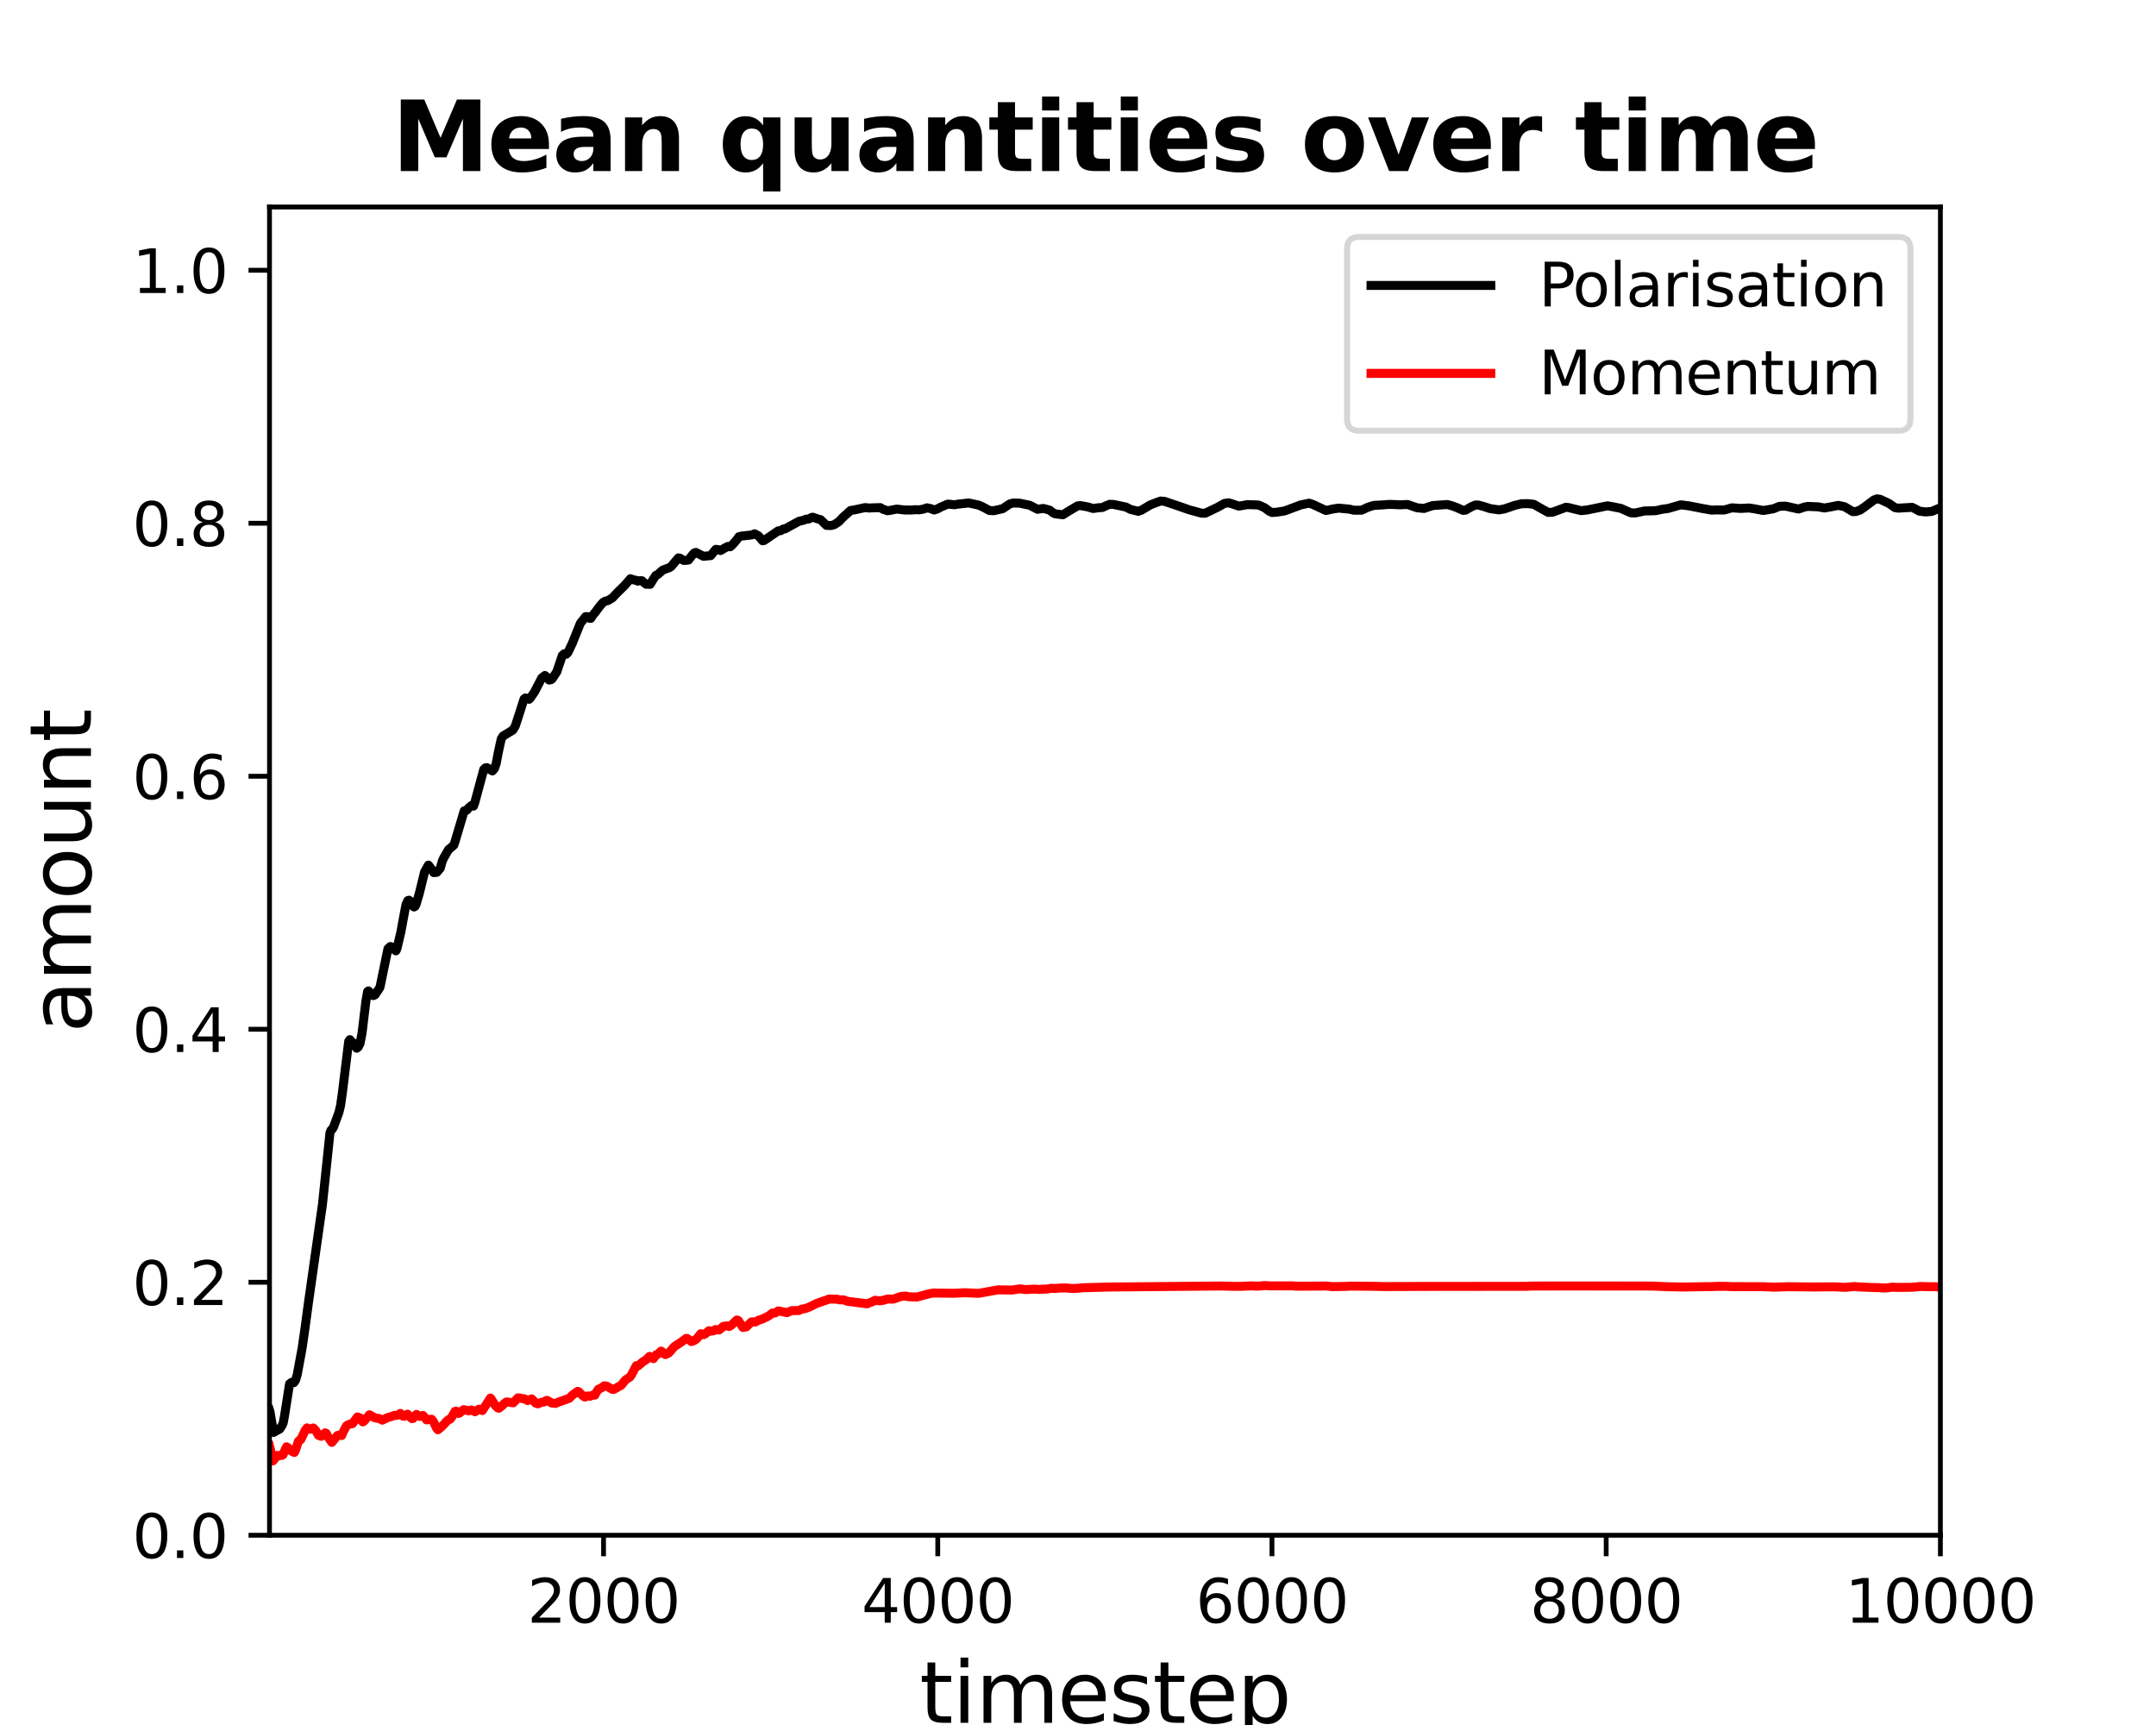 <?xml version="1.0" encoding="utf-8" standalone="no"?>
<!DOCTYPE svg PUBLIC "-//W3C//DTD SVG 1.1//EN"
  "http://www.w3.org/Graphics/SVG/1.1/DTD/svg11.dtd">
<svg xmlns:xlink="http://www.w3.org/1999/xlink" width="360pt" height="288pt" viewBox="0 0 360 288" xmlns="http://www.w3.org/2000/svg" version="1.1">
 <defs>
  <style type="text/css">*{stroke-linejoin: round; stroke-linecap: butt}</style>
 </defs>
 <g id="figure_1">
  <g id="patch_1">
   <path d="M 0 288 
L 360 288 
L 360 0 
L 0 0 
z
" style="fill: #ffffff"/>
  </g>
  <g id="axes_1">
   <g id="patch_2">
    <path d="M 45 256.32 
L 324 256.32 
L 324 34.56 
L 45 34.56 
z
" style="fill: #ffffff"/>
   </g>
   <g id="matplotlib.axis_1">
    <g id="xtick_1">
     <g id="line2d_1">
      <defs>
       <path id="mdc1a273201" d="M 0 0 
L 0 3.5 
" style="stroke: #000000; stroke-width: 0.8"/>
      </defs>
      <g>
       <use xlink:href="#mdc1a273201" x="100.778" y="256.32" style="stroke: #000000; stroke-width: 0.8"/>
      </g>
     </g>
     <g id="text_1">
      <!-- 2000 -->
      <g transform="translate(88.053 270.918) scale(0.1 -0.1)">
       <defs>
        <path id="DejaVuSans-32" d="M 1228 531 
L 3431 531 
L 3431 0 
L 469 0 
L 469 531 
Q 828 903 1448 1529 
Q 2069 2156 2228 2338 
Q 2531 2678 2651 2914 
Q 2772 3150 2772 3378 
Q 2772 3750 2511 3984 
Q 2250 4219 1831 4219 
Q 1534 4219 1204 4116 
Q 875 4013 500 3803 
L 500 4441 
Q 881 4594 1212 4672 
Q 1544 4750 1819 4750 
Q 2544 4750 2975 4387 
Q 3406 4025 3406 3419 
Q 3406 3131 3298 2873 
Q 3191 2616 2906 2266 
Q 2828 2175 2409 1742 
Q 1991 1309 1228 531 
z
" transform="scale(0.016)"/>
        <path id="DejaVuSans-30" d="M 2034 4250 
Q 1547 4250 1301 3770 
Q 1056 3291 1056 2328 
Q 1056 1369 1301 889 
Q 1547 409 2034 409 
Q 2525 409 2770 889 
Q 3016 1369 3016 2328 
Q 3016 3291 2770 3770 
Q 2525 4250 2034 4250 
z
M 2034 4750 
Q 2819 4750 3233 4129 
Q 3647 3509 3647 2328 
Q 3647 1150 3233 529 
Q 2819 -91 2034 -91 
Q 1250 -91 836 529 
Q 422 1150 422 2328 
Q 422 3509 836 4129 
Q 1250 4750 2034 4750 
z
" transform="scale(0.016)"/>
       </defs>
       <use xlink:href="#DejaVuSans-32"/>
       <use xlink:href="#DejaVuSans-30" transform="translate(63.623 0)"/>
       <use xlink:href="#DejaVuSans-30" transform="translate(127.246 0)"/>
       <use xlink:href="#DejaVuSans-30" transform="translate(190.869 0)"/>
      </g>
     </g>
    </g>
    <g id="xtick_2">
     <g id="line2d_2">
      <g>
       <use xlink:href="#mdc1a273201" x="156.583" y="256.32" style="stroke: #000000; stroke-width: 0.8"/>
      </g>
     </g>
     <g id="text_2">
      <!-- 4000 -->
      <g transform="translate(143.858 270.918) scale(0.1 -0.1)">
       <defs>
        <path id="DejaVuSans-34" d="M 2419 4116 
L 825 1625 
L 2419 1625 
L 2419 4116 
z
M 2253 4666 
L 3047 4666 
L 3047 1625 
L 3713 1625 
L 3713 1100 
L 3047 1100 
L 3047 0 
L 2419 0 
L 2419 1100 
L 313 1100 
L 313 1709 
L 2253 4666 
z
" transform="scale(0.016)"/>
       </defs>
       <use xlink:href="#DejaVuSans-34"/>
       <use xlink:href="#DejaVuSans-30" transform="translate(63.623 0)"/>
       <use xlink:href="#DejaVuSans-30" transform="translate(127.246 0)"/>
       <use xlink:href="#DejaVuSans-30" transform="translate(190.869 0)"/>
      </g>
     </g>
    </g>
    <g id="xtick_3">
     <g id="line2d_3">
      <g>
       <use xlink:href="#mdc1a273201" x="212.389" y="256.32" style="stroke: #000000; stroke-width: 0.8"/>
      </g>
     </g>
     <g id="text_3">
      <!-- 6000 -->
      <g transform="translate(199.664 270.918) scale(0.1 -0.1)">
       <defs>
        <path id="DejaVuSans-36" d="M 2113 2584 
Q 1688 2584 1439 2293 
Q 1191 2003 1191 1497 
Q 1191 994 1439 701 
Q 1688 409 2113 409 
Q 2538 409 2786 701 
Q 3034 994 3034 1497 
Q 3034 2003 2786 2293 
Q 2538 2584 2113 2584 
z
M 3366 4563 
L 3366 3988 
Q 3128 4100 2886 4159 
Q 2644 4219 2406 4219 
Q 1781 4219 1451 3797 
Q 1122 3375 1075 2522 
Q 1259 2794 1537 2939 
Q 1816 3084 2150 3084 
Q 2853 3084 3261 2657 
Q 3669 2231 3669 1497 
Q 3669 778 3244 343 
Q 2819 -91 2113 -91 
Q 1303 -91 875 529 
Q 447 1150 447 2328 
Q 447 3434 972 4092 
Q 1497 4750 2381 4750 
Q 2619 4750 2861 4703 
Q 3103 4656 3366 4563 
z
" transform="scale(0.016)"/>
       </defs>
       <use xlink:href="#DejaVuSans-36"/>
       <use xlink:href="#DejaVuSans-30" transform="translate(63.623 0)"/>
       <use xlink:href="#DejaVuSans-30" transform="translate(127.246 0)"/>
       <use xlink:href="#DejaVuSans-30" transform="translate(190.869 0)"/>
      </g>
     </g>
    </g>
    <g id="xtick_4">
     <g id="line2d_4">
      <g>
       <use xlink:href="#mdc1a273201" x="268.194" y="256.32" style="stroke: #000000; stroke-width: 0.8"/>
      </g>
     </g>
     <g id="text_4">
      <!-- 8000 -->
      <g transform="translate(255.469 270.918) scale(0.1 -0.1)">
       <defs>
        <path id="DejaVuSans-38" d="M 2034 2216 
Q 1584 2216 1326 1975 
Q 1069 1734 1069 1313 
Q 1069 891 1326 650 
Q 1584 409 2034 409 
Q 2484 409 2743 651 
Q 3003 894 3003 1313 
Q 3003 1734 2745 1975 
Q 2488 2216 2034 2216 
z
M 1403 2484 
Q 997 2584 770 2862 
Q 544 3141 544 3541 
Q 544 4100 942 4425 
Q 1341 4750 2034 4750 
Q 2731 4750 3128 4425 
Q 3525 4100 3525 3541 
Q 3525 3141 3298 2862 
Q 3072 2584 2669 2484 
Q 3125 2378 3379 2068 
Q 3634 1759 3634 1313 
Q 3634 634 3220 271 
Q 2806 -91 2034 -91 
Q 1263 -91 848 271 
Q 434 634 434 1313 
Q 434 1759 690 2068 
Q 947 2378 1403 2484 
z
M 1172 3481 
Q 1172 3119 1398 2916 
Q 1625 2713 2034 2713 
Q 2441 2713 2670 2916 
Q 2900 3119 2900 3481 
Q 2900 3844 2670 4047 
Q 2441 4250 2034 4250 
Q 1625 4250 1398 4047 
Q 1172 3844 1172 3481 
z
" transform="scale(0.016)"/>
       </defs>
       <use xlink:href="#DejaVuSans-38"/>
       <use xlink:href="#DejaVuSans-30" transform="translate(63.623 0)"/>
       <use xlink:href="#DejaVuSans-30" transform="translate(127.246 0)"/>
       <use xlink:href="#DejaVuSans-30" transform="translate(190.869 0)"/>
      </g>
     </g>
    </g>
    <g id="xtick_5">
     <g id="line2d_5">
      <g>
       <use xlink:href="#mdc1a273201" x="324" y="256.32" style="stroke: #000000; stroke-width: 0.8"/>
      </g>
     </g>
     <g id="text_5">
      <!-- 10000 -->
      <g transform="translate(308.094 270.918) scale(0.1 -0.1)">
       <defs>
        <path id="DejaVuSans-31" d="M 794 531 
L 1825 531 
L 1825 4091 
L 703 3866 
L 703 4441 
L 1819 4666 
L 2450 4666 
L 2450 531 
L 3481 531 
L 3481 0 
L 794 0 
L 794 531 
z
" transform="scale(0.016)"/>
       </defs>
       <use xlink:href="#DejaVuSans-31"/>
       <use xlink:href="#DejaVuSans-30" transform="translate(63.623 0)"/>
       <use xlink:href="#DejaVuSans-30" transform="translate(127.246 0)"/>
       <use xlink:href="#DejaVuSans-30" transform="translate(190.869 0)"/>
       <use xlink:href="#DejaVuSans-30" transform="translate(254.492 0)"/>
      </g>
     </g>
    </g>
    <g id="text_6">
     <!-- timestep -->
     <g transform="translate(153.544 287.636) scale(0.14 -0.14)">
      <defs>
       <path id="DejaVuSans-74" d="M 1172 4494 
L 1172 3500 
L 2356 3500 
L 2356 3053 
L 1172 3053 
L 1172 1153 
Q 1172 725 1289 603 
Q 1406 481 1766 481 
L 2356 481 
L 2356 0 
L 1766 0 
Q 1100 0 847 248 
Q 594 497 594 1153 
L 594 3053 
L 172 3053 
L 172 3500 
L 594 3500 
L 594 4494 
L 1172 4494 
z
" transform="scale(0.016)"/>
       <path id="DejaVuSans-69" d="M 603 3500 
L 1178 3500 
L 1178 0 
L 603 0 
L 603 3500 
z
M 603 4863 
L 1178 4863 
L 1178 4134 
L 603 4134 
L 603 4863 
z
" transform="scale(0.016)"/>
       <path id="DejaVuSans-6d" d="M 3328 2828 
Q 3544 3216 3844 3400 
Q 4144 3584 4550 3584 
Q 5097 3584 5394 3201 
Q 5691 2819 5691 2113 
L 5691 0 
L 5113 0 
L 5113 2094 
Q 5113 2597 4934 2840 
Q 4756 3084 4391 3084 
Q 3944 3084 3684 2787 
Q 3425 2491 3425 1978 
L 3425 0 
L 2847 0 
L 2847 2094 
Q 2847 2600 2669 2842 
Q 2491 3084 2119 3084 
Q 1678 3084 1418 2786 
Q 1159 2488 1159 1978 
L 1159 0 
L 581 0 
L 581 3500 
L 1159 3500 
L 1159 2956 
Q 1356 3278 1631 3431 
Q 1906 3584 2284 3584 
Q 2666 3584 2933 3390 
Q 3200 3197 3328 2828 
z
" transform="scale(0.016)"/>
       <path id="DejaVuSans-65" d="M 3597 1894 
L 3597 1613 
L 953 1613 
Q 991 1019 1311 708 
Q 1631 397 2203 397 
Q 2534 397 2845 478 
Q 3156 559 3463 722 
L 3463 178 
Q 3153 47 2828 -22 
Q 2503 -91 2169 -91 
Q 1331 -91 842 396 
Q 353 884 353 1716 
Q 353 2575 817 3079 
Q 1281 3584 2069 3584 
Q 2775 3584 3186 3129 
Q 3597 2675 3597 1894 
z
M 3022 2063 
Q 3016 2534 2758 2815 
Q 2500 3097 2075 3097 
Q 1594 3097 1305 2825 
Q 1016 2553 972 2059 
L 3022 2063 
z
" transform="scale(0.016)"/>
       <path id="DejaVuSans-73" d="M 2834 3397 
L 2834 2853 
Q 2591 2978 2328 3040 
Q 2066 3103 1784 3103 
Q 1356 3103 1142 2972 
Q 928 2841 928 2578 
Q 928 2378 1081 2264 
Q 1234 2150 1697 2047 
L 1894 2003 
Q 2506 1872 2764 1633 
Q 3022 1394 3022 966 
Q 3022 478 2636 193 
Q 2250 -91 1575 -91 
Q 1294 -91 989 -36 
Q 684 19 347 128 
L 347 722 
Q 666 556 975 473 
Q 1284 391 1588 391 
Q 1994 391 2212 530 
Q 2431 669 2431 922 
Q 2431 1156 2273 1281 
Q 2116 1406 1581 1522 
L 1381 1569 
Q 847 1681 609 1914 
Q 372 2147 372 2553 
Q 372 3047 722 3315 
Q 1072 3584 1716 3584 
Q 2034 3584 2315 3537 
Q 2597 3491 2834 3397 
z
" transform="scale(0.016)"/>
       <path id="DejaVuSans-70" d="M 1159 525 
L 1159 -1331 
L 581 -1331 
L 581 3500 
L 1159 3500 
L 1159 2969 
Q 1341 3281 1617 3432 
Q 1894 3584 2278 3584 
Q 2916 3584 3314 3078 
Q 3713 2572 3713 1747 
Q 3713 922 3314 415 
Q 2916 -91 2278 -91 
Q 1894 -91 1617 61 
Q 1341 213 1159 525 
z
M 3116 1747 
Q 3116 2381 2855 2742 
Q 2594 3103 2138 3103 
Q 1681 3103 1420 2742 
Q 1159 2381 1159 1747 
Q 1159 1113 1420 752 
Q 1681 391 2138 391 
Q 2594 391 2855 752 
Q 3116 1113 3116 1747 
z
" transform="scale(0.016)"/>
      </defs>
      <use xlink:href="#DejaVuSans-74"/>
      <use xlink:href="#DejaVuSans-69" transform="translate(39.209 0)"/>
      <use xlink:href="#DejaVuSans-6d" transform="translate(66.992 0)"/>
      <use xlink:href="#DejaVuSans-65" transform="translate(164.404 0)"/>
      <use xlink:href="#DejaVuSans-73" transform="translate(225.928 0)"/>
      <use xlink:href="#DejaVuSans-74" transform="translate(278.027 0)"/>
      <use xlink:href="#DejaVuSans-65" transform="translate(317.236 0)"/>
      <use xlink:href="#DejaVuSans-70" transform="translate(378.76 0)"/>
     </g>
    </g>
   </g>
   <g id="matplotlib.axis_2">
    <g id="ytick_1">
     <g id="line2d_6">
      <defs>
       <path id="m898e16c65d" d="M 0 0 
L -3.5 0 
" style="stroke: #000000; stroke-width: 0.8"/>
      </defs>
      <g>
       <use xlink:href="#m898e16c65d" x="45" y="256.32" style="stroke: #000000; stroke-width: 0.8"/>
      </g>
     </g>
     <g id="text_7">
      <!-- 0.0 -->
      <g transform="translate(22.097 260.119) scale(0.1 -0.1)">
       <defs>
        <path id="DejaVuSans-2e" d="M 684 794 
L 1344 794 
L 1344 0 
L 684 0 
L 684 794 
z
" transform="scale(0.016)"/>
       </defs>
       <use xlink:href="#DejaVuSans-30"/>
       <use xlink:href="#DejaVuSans-2e" transform="translate(63.623 0)"/>
       <use xlink:href="#DejaVuSans-30" transform="translate(95.41 0)"/>
      </g>
     </g>
    </g>
    <g id="ytick_2">
     <g id="line2d_7">
      <g>
       <use xlink:href="#m898e16c65d" x="45" y="214.08" style="stroke: #000000; stroke-width: 0.8"/>
      </g>
     </g>
     <g id="text_8">
      <!-- 0.2 -->
      <g transform="translate(22.097 217.879) scale(0.1 -0.1)">
       <use xlink:href="#DejaVuSans-30"/>
       <use xlink:href="#DejaVuSans-2e" transform="translate(63.623 0)"/>
       <use xlink:href="#DejaVuSans-32" transform="translate(95.41 0)"/>
      </g>
     </g>
    </g>
    <g id="ytick_3">
     <g id="line2d_8">
      <g>
       <use xlink:href="#m898e16c65d" x="45" y="171.84" style="stroke: #000000; stroke-width: 0.8"/>
      </g>
     </g>
     <g id="text_9">
      <!-- 0.4 -->
      <g transform="translate(22.097 175.639) scale(0.1 -0.1)">
       <use xlink:href="#DejaVuSans-30"/>
       <use xlink:href="#DejaVuSans-2e" transform="translate(63.623 0)"/>
       <use xlink:href="#DejaVuSans-34" transform="translate(95.41 0)"/>
      </g>
     </g>
    </g>
    <g id="ytick_4">
     <g id="line2d_9">
      <g>
       <use xlink:href="#m898e16c65d" x="45" y="129.6" style="stroke: #000000; stroke-width: 0.8"/>
      </g>
     </g>
     <g id="text_10">
      <!-- 0.6 -->
      <g transform="translate(22.097 133.399) scale(0.1 -0.1)">
       <use xlink:href="#DejaVuSans-30"/>
       <use xlink:href="#DejaVuSans-2e" transform="translate(63.623 0)"/>
       <use xlink:href="#DejaVuSans-36" transform="translate(95.41 0)"/>
      </g>
     </g>
    </g>
    <g id="ytick_5">
     <g id="line2d_10">
      <g>
       <use xlink:href="#m898e16c65d" x="45" y="87.36" style="stroke: #000000; stroke-width: 0.8"/>
      </g>
     </g>
     <g id="text_11">
      <!-- 0.8 -->
      <g transform="translate(22.097 91.159) scale(0.1 -0.1)">
       <use xlink:href="#DejaVuSans-30"/>
       <use xlink:href="#DejaVuSans-2e" transform="translate(63.623 0)"/>
       <use xlink:href="#DejaVuSans-38" transform="translate(95.41 0)"/>
      </g>
     </g>
    </g>
    <g id="ytick_6">
     <g id="line2d_11">
      <g>
       <use xlink:href="#m898e16c65d" x="45" y="45.12" style="stroke: #000000; stroke-width: 0.8"/>
      </g>
     </g>
     <g id="text_12">
      <!-- 1.0 -->
      <g transform="translate(22.097 48.919) scale(0.1 -0.1)">
       <use xlink:href="#DejaVuSans-31"/>
       <use xlink:href="#DejaVuSans-2e" transform="translate(63.623 0)"/>
       <use xlink:href="#DejaVuSans-30" transform="translate(95.41 0)"/>
      </g>
     </g>
    </g>
    <g id="text_13">
     <!-- amount -->
     <g transform="translate(15.185 172.448) rotate(-90) scale(0.14 -0.14)">
      <defs>
       <path id="DejaVuSans-61" d="M 2194 1759 
Q 1497 1759 1228 1600 
Q 959 1441 959 1056 
Q 959 750 1161 570 
Q 1363 391 1709 391 
Q 2188 391 2477 730 
Q 2766 1069 2766 1631 
L 2766 1759 
L 2194 1759 
z
M 3341 1997 
L 3341 0 
L 2766 0 
L 2766 531 
Q 2569 213 2275 61 
Q 1981 -91 1556 -91 
Q 1019 -91 701 211 
Q 384 513 384 1019 
Q 384 1609 779 1909 
Q 1175 2209 1959 2209 
L 2766 2209 
L 2766 2266 
Q 2766 2663 2505 2880 
Q 2244 3097 1772 3097 
Q 1472 3097 1187 3025 
Q 903 2953 641 2809 
L 641 3341 
Q 956 3463 1253 3523 
Q 1550 3584 1831 3584 
Q 2591 3584 2966 3190 
Q 3341 2797 3341 1997 
z
" transform="scale(0.016)"/>
       <path id="DejaVuSans-6f" d="M 1959 3097 
Q 1497 3097 1228 2736 
Q 959 2375 959 1747 
Q 959 1119 1226 758 
Q 1494 397 1959 397 
Q 2419 397 2687 759 
Q 2956 1122 2956 1747 
Q 2956 2369 2687 2733 
Q 2419 3097 1959 3097 
z
M 1959 3584 
Q 2709 3584 3137 3096 
Q 3566 2609 3566 1747 
Q 3566 888 3137 398 
Q 2709 -91 1959 -91 
Q 1206 -91 779 398 
Q 353 888 353 1747 
Q 353 2609 779 3096 
Q 1206 3584 1959 3584 
z
" transform="scale(0.016)"/>
       <path id="DejaVuSans-75" d="M 544 1381 
L 544 3500 
L 1119 3500 
L 1119 1403 
Q 1119 906 1312 657 
Q 1506 409 1894 409 
Q 2359 409 2629 706 
Q 2900 1003 2900 1516 
L 2900 3500 
L 3475 3500 
L 3475 0 
L 2900 0 
L 2900 538 
Q 2691 219 2414 64 
Q 2138 -91 1772 -91 
Q 1169 -91 856 284 
Q 544 659 544 1381 
z
M 1991 3584 
L 1991 3584 
z
" transform="scale(0.016)"/>
       <path id="DejaVuSans-6e" d="M 3513 2113 
L 3513 0 
L 2938 0 
L 2938 2094 
Q 2938 2591 2744 2837 
Q 2550 3084 2163 3084 
Q 1697 3084 1428 2787 
Q 1159 2491 1159 1978 
L 1159 0 
L 581 0 
L 581 3500 
L 1159 3500 
L 1159 2956 
Q 1366 3272 1645 3428 
Q 1925 3584 2291 3584 
Q 2894 3584 3203 3211 
Q 3513 2838 3513 2113 
z
" transform="scale(0.016)"/>
      </defs>
      <use xlink:href="#DejaVuSans-61"/>
      <use xlink:href="#DejaVuSans-6d" transform="translate(61.279 0)"/>
      <use xlink:href="#DejaVuSans-6f" transform="translate(158.691 0)"/>
      <use xlink:href="#DejaVuSans-75" transform="translate(219.873 0)"/>
      <use xlink:href="#DejaVuSans-6e" transform="translate(283.252 0)"/>
      <use xlink:href="#DejaVuSans-74" transform="translate(346.631 0)"/>
     </g>
    </g>
   </g>
   <g id="line2d_12">
    <path d="M 45 235.435 
L 45.084 235.704 
L 45.67 239.151 
L 45.698 239.139 
L 46.367 238.761 
L 46.674 238.617 
L 47.121 237.964 
L 47.288 237.561 
L 47.511 236.366 
L 48.348 231.043 
L 48.683 230.792 
L 48.906 230.862 
L 49.074 230.848 
L 49.353 230.42 
L 49.632 229.501 
L 50.441 225.11 
L 50.915 221.847 
L 51.529 217.294 
L 53.845 201.06 
L 55.101 189.088 
L 55.296 188.663 
L 55.491 188.518 
L 55.715 188.101 
L 56.58 185.76 
L 56.859 184.615 
L 57.166 182.468 
L 58.226 173.845 
L 58.421 173.573 
L 58.561 173.751 
L 58.812 174.035 
L 59.035 174.146 
L 59.565 175.008 
L 59.816 174.814 
L 60.123 174.209 
L 60.458 172.44 
L 61.1 167.113 
L 61.379 165.548 
L 61.518 165.44 
L 61.546 165.455 
L 62.077 165.964 
L 62.328 166.223 
L 62.635 166.084 
L 63.444 164.853 
L 63.834 162.957 
L 64.783 158.391 
L 65.174 158.03 
L 65.536 158.144 
L 66.095 158.751 
L 66.15 158.689 
L 66.29 158.333 
L 66.932 155.628 
L 67.406 153.041 
L 67.797 150.994 
L 68.104 150.353 
L 68.299 150.295 
L 68.466 150.428 
L 68.913 151.231 
L 69.136 151.426 
L 69.303 151.32 
L 69.471 150.993 
L 70.029 149.099 
L 70.894 145.568 
L 71.536 144.437 
L 71.563 144.456 
L 71.87 144.862 
L 72.428 145.691 
L 72.931 145.644 
L 73.517 144.956 
L 73.851 143.764 
L 74.103 143.213 
L 74.884 141.861 
L 75.609 141.246 
L 75.777 141.088 
L 75.972 140.533 
L 77.507 135.379 
L 77.73 135.339 
L 77.953 135.259 
L 78.204 134.932 
L 78.679 134.509 
L 79.069 134.581 
L 79.293 133.938 
L 80.771 128.466 
L 81.05 128.201 
L 81.302 128.166 
L 81.72 128.432 
L 82.222 128.712 
L 82.557 128.328 
L 82.836 127.533 
L 83.255 125.373 
L 83.701 123.34 
L 84.008 122.879 
L 85.626 121.891 
L 86.045 121.207 
L 86.324 120.36 
L 87.496 116.714 
L 87.747 116.528 
L 87.914 116.609 
L 88.333 116.751 
L 88.5 116.614 
L 89.254 115.518 
L 90.454 113.198 
L 90.984 112.778 
L 91.374 113.094 
L 91.681 113.538 
L 91.988 113.486 
L 92.184 113.352 
L 92.965 112.176 
L 93.886 109.442 
L 94.221 109.147 
L 94.555 109.233 
L 94.834 108.936 
L 95.56 107.406 
L 96.899 104.075 
L 97.792 102.946 
L 98.099 102.951 
L 98.49 103.236 
L 98.657 103.233 
L 98.908 102.826 
L 99.243 102.396 
L 99.522 102.063 
L 99.913 101.518 
L 100.248 101.088 
L 100.666 100.61 
L 101.085 100.356 
L 101.475 100.287 
L 102.257 99.819 
L 102.842 99.186 
L 103.205 98.813 
L 104.238 97.809 
L 105.27 96.625 
L 105.94 96.852 
L 106.219 96.875 
L 106.498 97.031 
L 106.805 96.947 
L 107.195 96.958 
L 107.53 97.268 
L 107.893 97.543 
L 108.563 97.556 
L 109.093 96.688 
L 109.511 96.063 
L 109.874 95.883 
L 110.655 95.184 
L 111.827 94.748 
L 112.078 94.564 
L 113.278 93.142 
L 113.557 93.193 
L 113.892 93.432 
L 114.171 93.567 
L 114.506 93.557 
L 114.98 93.49 
L 115.427 92.882 
L 115.901 92.34 
L 116.18 92.229 
L 116.85 92.564 
L 117.464 92.877 
L 118.663 92.765 
L 119.528 91.716 
L 119.975 91.773 
L 120.31 91.918 
L 120.533 91.789 
L 120.979 91.517 
L 121.537 91.236 
L 121.928 91.286 
L 122.263 90.987 
L 122.932 90.234 
L 123.379 89.607 
L 123.909 89.49 
L 125.555 89.308 
L 126.002 89.117 
L 126.644 89.461 
L 127.341 90.29 
L 127.592 90.238 
L 129.936 88.633 
L 130.327 88.607 
L 130.801 88.316 
L 131.08 88.306 
L 132.726 87.402 
L 133.424 87.028 
L 134.205 86.852 
L 134.568 86.682 
L 135.014 86.665 
L 135.433 86.43 
L 135.684 86.348 
L 136.633 86.664 
L 137.023 86.762 
L 138 87.715 
L 138.753 87.744 
L 139.311 87.591 
L 140.093 87.072 
L 140.707 86.413 
L 142.018 85.229 
L 142.688 85.128 
L 144.446 84.741 
L 145.143 84.821 
L 145.757 84.783 
L 146.985 84.75 
L 147.403 85.003 
L 148.185 85.272 
L 148.603 85.215 
L 149.747 84.994 
L 151.059 85.146 
L 152.23 85.15 
L 152.872 85.096 
L 153.514 85.12 
L 154.239 84.983 
L 154.77 84.782 
L 155.439 84.922 
L 155.969 85.15 
L 156.555 84.956 
L 157.03 84.687 
L 158.23 84.175 
L 158.648 84.192 
L 159.318 84.272 
L 160.043 84.162 
L 161.745 83.971 
L 163.392 84.329 
L 164.005 84.588 
L 165.205 85.231 
L 165.959 85.265 
L 167.437 84.924 
L 168.581 84.148 
L 169.167 83.981 
L 170.256 84.007 
L 171.958 84.361 
L 173.241 85.03 
L 174.218 84.887 
L 175.278 85.171 
L 175.78 85.581 
L 176.171 85.784 
L 177.482 85.943 
L 178.431 85.341 
L 179.938 84.455 
L 180.44 84.418 
L 181.584 84.623 
L 182.533 84.899 
L 183.286 84.784 
L 184.095 84.725 
L 184.681 84.439 
L 185.295 84.192 
L 185.937 84.22 
L 188.002 84.657 
L 188.783 85.056 
L 190.067 85.369 
L 190.625 85.16 
L 192.048 84.31 
L 193.024 83.924 
L 193.806 83.651 
L 194.447 83.704 
L 196.903 84.535 
L 198.577 85.12 
L 199.86 85.469 
L 200.614 85.678 
L 201.228 85.692 
L 203.376 84.661 
L 204.437 84.053 
L 205.134 83.943 
L 205.72 84.113 
L 206.836 84.495 
L 207.366 84.42 
L 208.287 84.25 
L 208.985 84.272 
L 209.682 84.292 
L 210.185 84.332 
L 211.133 84.758 
L 211.97 85.366 
L 212.417 85.571 
L 213.17 85.512 
L 214.482 85.309 
L 217.216 84.293 
L 218.583 84.01 
L 219.169 84.196 
L 221.401 85.234 
L 222.601 84.971 
L 223.522 84.833 
L 225.336 85.009 
L 226.033 85.181 
L 227.345 85.18 
L 228.461 84.668 
L 229.382 84.38 
L 230.637 84.312 
L 231.977 84.214 
L 232.563 84.225 
L 233.846 84.284 
L 235.018 84.222 
L 236.608 84.776 
L 237.78 84.893 
L 238.478 84.649 
L 239.231 84.407 
L 241.659 84.232 
L 242.412 84.44 
L 243.166 84.709 
L 244.31 85.212 
L 244.7 85.176 
L 245.677 84.612 
L 246.347 84.32 
L 246.849 84.322 
L 247.77 84.571 
L 248.83 84.918 
L 250.281 85.127 
L 251.146 84.983 
L 252.959 84.37 
L 254.048 84.106 
L 255.108 84.087 
L 256.113 84.195 
L 256.894 84.653 
L 258.512 85.549 
L 259.21 85.526 
L 260.94 84.891 
L 261.47 84.688 
L 261.944 84.749 
L 264.009 85.259 
L 265.041 85.139 
L 268.418 84.448 
L 269.366 84.621 
L 270.65 84.881 
L 272.324 85.624 
L 273.05 85.648 
L 274.584 85.307 
L 276.286 85.273 
L 276.761 85.203 
L 277.514 85.028 
L 278.518 84.894 
L 280.667 84.281 
L 282.006 84.456 
L 284.378 84.918 
L 285.801 85.168 
L 286.694 85.134 
L 287.894 85.152 
L 289.177 84.786 
L 290.684 84.887 
L 291.158 84.854 
L 292.051 84.815 
L 292.888 84.94 
L 294.423 85.233 
L 296.097 84.949 
L 297.102 84.538 
L 298.134 84.501 
L 300.311 84.984 
L 301.315 84.649 
L 301.873 84.548 
L 303.547 84.619 
L 304.663 84.812 
L 306.114 84.545 
L 306.923 84.377 
L 307.984 84.595 
L 308.542 84.925 
L 309.379 85.424 
L 309.881 85.403 
L 310.579 85.17 
L 311.332 84.646 
L 312.895 83.477 
L 313.397 83.288 
L 313.927 83.356 
L 315.434 84.064 
L 316.41 84.752 
L 316.968 84.839 
L 319.284 84.706 
L 319.842 84.984 
L 320.484 85.342 
L 321.545 85.47 
L 322.577 85.382 
L 324 84.774 
L 324 84.774 
" clip-path="url(#p3e2aea15cd)" style="fill: none; stroke: #000000; stroke-width: 1.5; stroke-linecap: square"/>
   </g>
   <g id="line2d_13">
    <path d="M 45 241.411 
L 45.14 241.953 
L 45.586 243.901 
L 45.725 243.723 
L 46.284 242.994 
L 46.423 243.058 
L 46.507 243.094 
L 46.535 243.057 
L 46.73 242.979 
L 47.065 242.99 
L 47.26 242.884 
L 47.567 242.13 
L 47.846 241.553 
L 48.014 241.641 
L 48.627 242.235 
L 49.158 242.497 
L 49.381 242.011 
L 49.827 240.626 
L 50.023 240.438 
L 50.218 240.367 
L 50.971 238.769 
L 51.278 238.393 
L 51.585 238.577 
L 51.78 238.619 
L 52.311 238.409 
L 52.729 238.84 
L 53.176 239.642 
L 53.455 239.736 
L 53.65 239.799 
L 53.985 239.497 
L 54.292 239.226 
L 54.459 239.296 
L 54.933 240.148 
L 55.408 240.819 
L 56.356 239.659 
L 56.691 239.6 
L 57.054 239.672 
L 57.305 239.075 
L 57.835 238.074 
L 58.086 237.892 
L 58.505 237.74 
L 58.84 237.701 
L 59.677 236.568 
L 60.095 236.715 
L 60.57 237.394 
L 60.793 237.262 
L 61.686 236.204 
L 61.937 236.334 
L 62.523 236.683 
L 62.969 236.795 
L 63.165 236.811 
L 63.332 236.827 
L 63.834 237.105 
L 64.644 236.706 
L 65.592 236.422 
L 65.871 236.299 
L 66.318 236.308 
L 66.513 236.222 
L 66.848 235.975 
L 67.043 236.217 
L 67.35 236.454 
L 67.518 236.45 
L 67.797 236.231 
L 68.048 236.106 
L 68.494 236.6 
L 68.801 236.851 
L 68.968 236.82 
L 69.331 236.337 
L 69.554 236.144 
L 69.889 236.404 
L 70.085 236.483 
L 70.615 236.31 
L 70.95 236.69 
L 71.229 237.064 
L 71.703 236.984 
L 72.066 236.953 
L 72.401 237.393 
L 72.903 238.455 
L 73.126 238.707 
L 73.684 238.237 
L 74.158 237.774 
L 74.493 237.37 
L 74.968 236.976 
L 75.163 236.94 
L 75.442 236.58 
L 75.972 235.641 
L 76.167 235.597 
L 76.335 235.771 
L 76.558 235.98 
L 76.725 235.925 
L 77.423 235.353 
L 77.925 235.473 
L 78.232 235.544 
L 78.707 235.407 
L 79.32 235.703 
L 79.99 235.262 
L 80.548 235.497 
L 81.887 233.416 
L 81.971 233.49 
L 82.446 234.257 
L 82.725 234.657 
L 83.087 235.038 
L 83.283 235.111 
L 83.45 235.014 
L 83.952 234.581 
L 84.203 234.321 
L 84.566 234.069 
L 84.761 234.084 
L 85.71 234.205 
L 86.491 233.372 
L 86.77 233.408 
L 87.329 233.521 
L 87.524 233.523 
L 88.11 233.834 
L 88.779 233.55 
L 89.449 234.261 
L 89.812 234.377 
L 90.482 234.1 
L 90.788 234.082 
L 91.179 233.837 
L 91.374 233.803 
L 92.128 234.244 
L 92.77 234.311 
L 93.3 234.069 
L 95.058 233.46 
L 95.504 232.986 
L 96.118 232.532 
L 96.453 232.299 
L 96.62 232.349 
L 97.29 233.003 
L 97.653 233.245 
L 98.127 233.066 
L 98.49 233.119 
L 98.936 232.933 
L 99.327 232.924 
L 99.606 232.398 
L 99.941 231.924 
L 100.331 231.77 
L 100.694 231.532 
L 100.917 231.369 
L 101.28 231.418 
L 102.284 231.968 
L 102.48 231.972 
L 103.735 231.265 
L 104.433 230.392 
L 105.158 229.925 
L 105.437 229.545 
L 105.744 228.966 
L 106.247 228.006 
L 106.498 228.071 
L 106.944 227.704 
L 107.307 227.383 
L 107.865 227.035 
L 108.451 226.462 
L 108.646 226.554 
L 109.093 226.835 
L 109.288 226.56 
L 109.567 226.181 
L 109.874 226.07 
L 110.376 225.574 
L 110.544 225.66 
L 111.102 226.16 
L 111.688 225.869 
L 112.302 225.157 
L 112.608 224.817 
L 113.473 224.251 
L 113.697 224.109 
L 114.59 223.45 
L 114.729 223.453 
L 115.427 223.979 
L 115.789 223.864 
L 116.208 223.612 
L 116.347 223.503 
L 117.017 222.666 
L 117.464 222.838 
L 117.743 222.706 
L 118.384 222.17 
L 118.635 222.265 
L 118.859 222.219 
L 119.138 222.192 
L 119.445 221.983 
L 119.64 222.004 
L 120.059 222.045 
L 120.282 221.868 
L 120.784 221.442 
L 121.398 221.357 
L 121.761 221.471 
L 122.123 221.249 
L 122.458 220.919 
L 123.044 220.381 
L 123.295 220.485 
L 123.658 221.04 
L 124.049 221.627 
L 124.607 221.534 
L 124.802 221.348 
L 125.472 220.705 
L 125.779 220.687 
L 126.113 220.724 
L 126.365 220.582 
L 126.755 220.384 
L 127.062 220.303 
L 127.425 220.152 
L 127.732 220.002 
L 128.095 219.839 
L 128.457 219.626 
L 128.987 219.218 
L 129.434 219.204 
L 129.964 218.864 
L 131.415 219.151 
L 132.196 218.816 
L 133.396 218.798 
L 133.898 218.55 
L 134.233 218.519 
L 134.54 218.444 
L 135.21 218.185 
L 136.326 217.631 
L 137.526 217.199 
L 138.056 217.046 
L 138.391 216.887 
L 139.786 216.901 
L 140.093 217.013 
L 140.818 217.015 
L 141.572 217.268 
L 142.353 217.366 
L 144.78 217.68 
L 145.701 217.306 
L 146.12 217.085 
L 146.901 217.189 
L 147.18 217.134 
L 147.515 217.091 
L 147.878 216.977 
L 148.24 216.871 
L 148.882 216.899 
L 149.189 216.888 
L 150.445 216.453 
L 151.282 216.386 
L 151.672 216.499 
L 153.095 216.547 
L 155.244 215.978 
L 155.886 215.877 
L 159.262 215.92 
L 161.104 215.828 
L 163.392 215.932 
L 166.656 215.35 
L 168.219 215.367 
L 168.916 215.384 
L 169.307 215.336 
L 170.256 215.181 
L 171.288 215.306 
L 172.767 215.224 
L 173.464 215.28 
L 173.883 215.247 
L 174.804 215.218 
L 175.557 215.086 
L 176.199 215.122 
L 176.869 215.059 
L 177.51 215.032 
L 178.013 215.039 
L 179.073 215.122 
L 180.05 215.082 
L 180.831 214.996 
L 184.765 214.888 
L 185.965 214.871 
L 203.823 214.706 
L 205.497 214.756 
L 207.143 214.768 
L 209.013 214.683 
L 209.431 214.713 
L 210.073 214.73 
L 211.189 214.63 
L 212.11 214.691 
L 212.807 214.684 
L 214.872 214.684 
L 215.458 214.681 
L 215.932 214.688 
L 216.407 214.745 
L 221.457 214.713 
L 222.49 214.808 
L 224.61 214.778 
L 225.559 214.723 
L 229.549 214.76 
L 231.223 214.802 
L 233.846 214.787 
L 234.739 214.796 
L 235.604 214.778 
L 254.885 214.758 
L 255.722 214.716 
L 260.521 214.705 
L 272.408 214.711 
L 273.412 214.715 
L 275.561 214.718 
L 276.147 214.726 
L 277.653 214.794 
L 278.435 214.824 
L 281.03 214.882 
L 284.964 214.809 
L 285.857 214.807 
L 286.75 214.767 
L 288.173 214.764 
L 289.233 214.813 
L 294.395 214.819 
L 295.372 214.861 
L 296.209 214.905 
L 298.581 214.821 
L 301.789 214.86 
L 303.129 214.876 
L 304.412 214.855 
L 305.752 214.846 
L 306.533 214.855 
L 307.398 214.9 
L 308.151 214.929 
L 309.63 214.791 
L 310.244 214.855 
L 312.783 214.963 
L 313.76 214.978 
L 314.401 215.046 
L 315.211 215.005 
L 315.992 214.896 
L 316.606 214.936 
L 318.977 214.925 
L 319.48 214.9 
L 320.624 214.784 
L 322.019 214.821 
L 322.995 214.82 
L 324 214.883 
L 324 214.883 
" clip-path="url(#p3e2aea15cd)" style="fill: none; stroke: #ff0000; stroke-width: 1.5; stroke-linecap: square"/>
   </g>
   <g id="patch_3">
    <path d="M 45 256.32 
L 45 34.56 
" style="fill: none; stroke: #000000; stroke-width: 0.8; stroke-linejoin: miter; stroke-linecap: square"/>
   </g>
   <g id="patch_4">
    <path d="M 324 256.32 
L 324 34.56 
" style="fill: none; stroke: #000000; stroke-width: 0.8; stroke-linejoin: miter; stroke-linecap: square"/>
   </g>
   <g id="patch_5">
    <path d="M 45 256.32 
L 324 256.32 
" style="fill: none; stroke: #000000; stroke-width: 0.8; stroke-linejoin: miter; stroke-linecap: square"/>
   </g>
   <g id="patch_6">
    <path d="M 45 34.56 
L 324 34.56 
" style="fill: none; stroke: #000000; stroke-width: 0.8; stroke-linejoin: miter; stroke-linecap: square"/>
   </g>
   <g id="text_14">
    <!-- Mean quantities over time -->
    <g transform="translate(65.418 28.56) scale(0.16 -0.16)">
     <defs>
      <path id="DejaVuSans-Bold-4d" d="M 588 4666 
L 2119 4666 
L 3181 2169 
L 4250 4666 
L 5778 4666 
L 5778 0 
L 4641 0 
L 4641 3413 
L 3566 897 
L 2803 897 
L 1728 3413 
L 1728 0 
L 588 0 
L 588 4666 
z
" transform="scale(0.016)"/>
      <path id="DejaVuSans-Bold-65" d="M 4031 1759 
L 4031 1441 
L 1416 1441 
Q 1456 1047 1700 850 
Q 1944 653 2381 653 
Q 2734 653 3104 758 
Q 3475 863 3866 1075 
L 3866 213 
Q 3469 63 3072 -14 
Q 2675 -91 2278 -91 
Q 1328 -91 801 392 
Q 275 875 275 1747 
Q 275 2603 792 3093 
Q 1309 3584 2216 3584 
Q 3041 3584 3536 3087 
Q 4031 2591 4031 1759 
z
M 2881 2131 
Q 2881 2450 2695 2645 
Q 2509 2841 2209 2841 
Q 1884 2841 1681 2658 
Q 1478 2475 1428 2131 
L 2881 2131 
z
" transform="scale(0.016)"/>
      <path id="DejaVuSans-Bold-61" d="M 2106 1575 
Q 1756 1575 1579 1456 
Q 1403 1338 1403 1106 
Q 1403 894 1545 773 
Q 1688 653 1941 653 
Q 2256 653 2472 879 
Q 2688 1106 2688 1447 
L 2688 1575 
L 2106 1575 
z
M 3816 1997 
L 3816 0 
L 2688 0 
L 2688 519 
Q 2463 200 2181 54 
Q 1900 -91 1497 -91 
Q 953 -91 614 226 
Q 275 544 275 1050 
Q 275 1666 698 1953 
Q 1122 2241 2028 2241 
L 2688 2241 
L 2688 2328 
Q 2688 2594 2478 2717 
Q 2269 2841 1825 2841 
Q 1466 2841 1156 2769 
Q 847 2697 581 2553 
L 581 3406 
Q 941 3494 1303 3539 
Q 1666 3584 2028 3584 
Q 2975 3584 3395 3211 
Q 3816 2838 3816 1997 
z
" transform="scale(0.016)"/>
      <path id="DejaVuSans-Bold-6e" d="M 4056 2131 
L 4056 0 
L 2931 0 
L 2931 347 
L 2931 1631 
Q 2931 2084 2911 2256 
Q 2891 2428 2841 2509 
Q 2775 2619 2662 2680 
Q 2550 2741 2406 2741 
Q 2056 2741 1856 2470 
Q 1656 2200 1656 1722 
L 1656 0 
L 538 0 
L 538 3500 
L 1656 3500 
L 1656 2988 
Q 1909 3294 2193 3439 
Q 2478 3584 2822 3584 
Q 3428 3584 3742 3212 
Q 4056 2841 4056 2131 
z
" transform="scale(0.016)"/>
      <path id="DejaVuSans-Bold-20" transform="scale(0.016)"/>
      <path id="DejaVuSans-Bold-71" d="M 2181 2772 
Q 1825 2772 1636 2509 
Q 1447 2247 1447 1747 
Q 1447 1247 1636 984 
Q 1825 722 2181 722 
Q 2541 722 2730 984 
Q 2919 1247 2919 1747 
Q 2919 2247 2730 2509 
Q 2541 2772 2181 2772 
z
M 2919 506 
Q 2688 197 2409 53 
Q 2131 -91 1766 -91 
Q 1119 -91 703 423 
Q 288 938 288 1747 
Q 288 2556 703 3067 
Q 1119 3578 1766 3578 
Q 2131 3578 2409 3434 
Q 2688 3291 2919 2981 
L 2919 3500 
L 4044 3500 
L 4044 -1331 
L 2919 -1331 
L 2919 506 
z
" transform="scale(0.016)"/>
      <path id="DejaVuSans-Bold-75" d="M 500 1363 
L 500 3500 
L 1625 3500 
L 1625 3150 
Q 1625 2866 1622 2436 
Q 1619 2006 1619 1863 
Q 1619 1441 1641 1255 
Q 1663 1069 1716 984 
Q 1784 875 1895 815 
Q 2006 756 2150 756 
Q 2500 756 2700 1025 
Q 2900 1294 2900 1772 
L 2900 3500 
L 4019 3500 
L 4019 0 
L 2900 0 
L 2900 506 
Q 2647 200 2364 54 
Q 2081 -91 1741 -91 
Q 1134 -91 817 281 
Q 500 653 500 1363 
z
" transform="scale(0.016)"/>
      <path id="DejaVuSans-Bold-74" d="M 1759 4494 
L 1759 3500 
L 2913 3500 
L 2913 2700 
L 1759 2700 
L 1759 1216 
Q 1759 972 1856 886 
Q 1953 800 2241 800 
L 2816 800 
L 2816 0 
L 1856 0 
Q 1194 0 917 276 
Q 641 553 641 1216 
L 641 2700 
L 84 2700 
L 84 3500 
L 641 3500 
L 641 4494 
L 1759 4494 
z
" transform="scale(0.016)"/>
      <path id="DejaVuSans-Bold-69" d="M 538 3500 
L 1656 3500 
L 1656 0 
L 538 0 
L 538 3500 
z
M 538 4863 
L 1656 4863 
L 1656 3950 
L 538 3950 
L 538 4863 
z
" transform="scale(0.016)"/>
      <path id="DejaVuSans-Bold-73" d="M 3272 3391 
L 3272 2541 
Q 2913 2691 2578 2766 
Q 2244 2841 1947 2841 
Q 1628 2841 1473 2761 
Q 1319 2681 1319 2516 
Q 1319 2381 1436 2309 
Q 1553 2238 1856 2203 
L 2053 2175 
Q 2913 2066 3209 1816 
Q 3506 1566 3506 1031 
Q 3506 472 3093 190 
Q 2681 -91 1863 -91 
Q 1516 -91 1145 -36 
Q 775 19 384 128 
L 384 978 
Q 719 816 1070 734 
Q 1422 653 1784 653 
Q 2113 653 2278 743 
Q 2444 834 2444 1013 
Q 2444 1163 2330 1236 
Q 2216 1309 1875 1350 
L 1678 1375 
Q 931 1469 631 1722 
Q 331 1975 331 2491 
Q 331 3047 712 3315 
Q 1094 3584 1881 3584 
Q 2191 3584 2531 3537 
Q 2872 3491 3272 3391 
z
" transform="scale(0.016)"/>
      <path id="DejaVuSans-Bold-6f" d="M 2203 2784 
Q 1831 2784 1636 2517 
Q 1441 2250 1441 1747 
Q 1441 1244 1636 976 
Q 1831 709 2203 709 
Q 2569 709 2762 976 
Q 2956 1244 2956 1747 
Q 2956 2250 2762 2517 
Q 2569 2784 2203 2784 
z
M 2203 3584 
Q 3106 3584 3614 3096 
Q 4122 2609 4122 1747 
Q 4122 884 3614 396 
Q 3106 -91 2203 -91 
Q 1297 -91 786 396 
Q 275 884 275 1747 
Q 275 2609 786 3096 
Q 1297 3584 2203 3584 
z
" transform="scale(0.016)"/>
      <path id="DejaVuSans-Bold-76" d="M 97 3500 
L 1216 3500 
L 2088 1081 
L 2956 3500 
L 4078 3500 
L 2700 0 
L 1472 0 
L 97 3500 
z
" transform="scale(0.016)"/>
      <path id="DejaVuSans-Bold-72" d="M 3138 2547 
Q 2991 2616 2845 2648 
Q 2700 2681 2553 2681 
Q 2122 2681 1889 2404 
Q 1656 2128 1656 1613 
L 1656 0 
L 538 0 
L 538 3500 
L 1656 3500 
L 1656 2925 
Q 1872 3269 2151 3426 
Q 2431 3584 2822 3584 
Q 2878 3584 2943 3579 
Q 3009 3575 3134 3559 
L 3138 2547 
z
" transform="scale(0.016)"/>
      <path id="DejaVuSans-Bold-6d" d="M 3781 2919 
Q 3994 3244 4286 3414 
Q 4578 3584 4928 3584 
Q 5531 3584 5847 3212 
Q 6163 2841 6163 2131 
L 6163 0 
L 5038 0 
L 5038 1825 
Q 5041 1866 5042 1909 
Q 5044 1953 5044 2034 
Q 5044 2406 4934 2573 
Q 4825 2741 4581 2741 
Q 4263 2741 4089 2478 
Q 3916 2216 3909 1719 
L 3909 0 
L 2784 0 
L 2784 1825 
Q 2784 2406 2684 2573 
Q 2584 2741 2328 2741 
Q 2006 2741 1831 2477 
Q 1656 2213 1656 1722 
L 1656 0 
L 531 0 
L 531 3500 
L 1656 3500 
L 1656 2988 
Q 1863 3284 2130 3434 
Q 2397 3584 2719 3584 
Q 3081 3584 3359 3409 
Q 3638 3234 3781 2919 
z
" transform="scale(0.016)"/>
     </defs>
     <use xlink:href="#DejaVuSans-Bold-4d"/>
     <use xlink:href="#DejaVuSans-Bold-65" transform="translate(99.512 0)"/>
     <use xlink:href="#DejaVuSans-Bold-61" transform="translate(167.334 0)"/>
     <use xlink:href="#DejaVuSans-Bold-6e" transform="translate(234.814 0)"/>
     <use xlink:href="#DejaVuSans-Bold-20" transform="translate(306.006 0)"/>
     <use xlink:href="#DejaVuSans-Bold-71" transform="translate(340.82 0)"/>
     <use xlink:href="#DejaVuSans-Bold-75" transform="translate(412.402 0)"/>
     <use xlink:href="#DejaVuSans-Bold-61" transform="translate(483.594 0)"/>
     <use xlink:href="#DejaVuSans-Bold-6e" transform="translate(551.074 0)"/>
     <use xlink:href="#DejaVuSans-Bold-74" transform="translate(622.266 0)"/>
     <use xlink:href="#DejaVuSans-Bold-69" transform="translate(670.068 0)"/>
     <use xlink:href="#DejaVuSans-Bold-74" transform="translate(704.346 0)"/>
     <use xlink:href="#DejaVuSans-Bold-69" transform="translate(752.148 0)"/>
     <use xlink:href="#DejaVuSans-Bold-65" transform="translate(786.426 0)"/>
     <use xlink:href="#DejaVuSans-Bold-73" transform="translate(854.248 0)"/>
     <use xlink:href="#DejaVuSans-Bold-20" transform="translate(913.77 0)"/>
     <use xlink:href="#DejaVuSans-Bold-6f" transform="translate(948.584 0)"/>
     <use xlink:href="#DejaVuSans-Bold-76" transform="translate(1017.285 0)"/>
     <use xlink:href="#DejaVuSans-Bold-65" transform="translate(1082.471 0)"/>
     <use xlink:href="#DejaVuSans-Bold-72" transform="translate(1150.293 0)"/>
     <use xlink:href="#DejaVuSans-Bold-20" transform="translate(1199.609 0)"/>
     <use xlink:href="#DejaVuSans-Bold-74" transform="translate(1234.424 0)"/>
     <use xlink:href="#DejaVuSans-Bold-69" transform="translate(1282.227 0)"/>
     <use xlink:href="#DejaVuSans-Bold-6d" transform="translate(1316.504 0)"/>
     <use xlink:href="#DejaVuSans-Bold-65" transform="translate(1420.703 0)"/>
    </g>
   </g>
   <g id="legend_1">
    <g id="patch_7">
     <path d="M 226.927 71.916 
L 317 71.916 
Q 319 71.916 319 69.916 
L 319 41.56 
Q 319 39.56 317 39.56 
L 226.927 39.56 
Q 224.927 39.56 224.927 41.56 
L 224.927 69.916 
Q 224.927 71.916 226.927 71.916 
z
" style="fill: #ffffff; opacity: 0.8; stroke: #cccccc; stroke-linejoin: miter"/>
    </g>
    <g id="line2d_14">
     <path d="M 228.927 47.658 
L 238.927 47.658 
L 248.927 47.658 
" style="fill: none; stroke: #000000; stroke-width: 1.5; stroke-linecap: square"/>
    </g>
    <g id="text_15">
     <!-- Polarisation -->
     <g transform="translate(256.927 51.158) scale(0.1 -0.1)">
      <defs>
       <path id="DejaVuSans-50" d="M 1259 4147 
L 1259 2394 
L 2053 2394 
Q 2494 2394 2734 2622 
Q 2975 2850 2975 3272 
Q 2975 3691 2734 3919 
Q 2494 4147 2053 4147 
L 1259 4147 
z
M 628 4666 
L 2053 4666 
Q 2838 4666 3239 4311 
Q 3641 3956 3641 3272 
Q 3641 2581 3239 2228 
Q 2838 1875 2053 1875 
L 1259 1875 
L 1259 0 
L 628 0 
L 628 4666 
z
" transform="scale(0.016)"/>
       <path id="DejaVuSans-6c" d="M 603 4863 
L 1178 4863 
L 1178 0 
L 603 0 
L 603 4863 
z
" transform="scale(0.016)"/>
       <path id="DejaVuSans-72" d="M 2631 2963 
Q 2534 3019 2420 3045 
Q 2306 3072 2169 3072 
Q 1681 3072 1420 2755 
Q 1159 2438 1159 1844 
L 1159 0 
L 581 0 
L 581 3500 
L 1159 3500 
L 1159 2956 
Q 1341 3275 1631 3429 
Q 1922 3584 2338 3584 
Q 2397 3584 2469 3576 
Q 2541 3569 2628 3553 
L 2631 2963 
z
" transform="scale(0.016)"/>
      </defs>
      <use xlink:href="#DejaVuSans-50"/>
      <use xlink:href="#DejaVuSans-6f" transform="translate(56.678 0)"/>
      <use xlink:href="#DejaVuSans-6c" transform="translate(117.859 0)"/>
      <use xlink:href="#DejaVuSans-61" transform="translate(145.643 0)"/>
      <use xlink:href="#DejaVuSans-72" transform="translate(206.922 0)"/>
      <use xlink:href="#DejaVuSans-69" transform="translate(248.035 0)"/>
      <use xlink:href="#DejaVuSans-73" transform="translate(275.818 0)"/>
      <use xlink:href="#DejaVuSans-61" transform="translate(327.918 0)"/>
      <use xlink:href="#DejaVuSans-74" transform="translate(389.197 0)"/>
      <use xlink:href="#DejaVuSans-69" transform="translate(428.406 0)"/>
      <use xlink:href="#DejaVuSans-6f" transform="translate(456.189 0)"/>
      <use xlink:href="#DejaVuSans-6e" transform="translate(517.371 0)"/>
     </g>
    </g>
    <g id="line2d_15">
     <path d="M 228.927 62.337 
L 238.927 62.337 
L 248.927 62.337 
" style="fill: none; stroke: #ff0000; stroke-width: 1.5; stroke-linecap: square"/>
    </g>
    <g id="text_16">
     <!-- Momentum -->
     <g transform="translate(256.927 65.837) scale(0.1 -0.1)">
      <defs>
       <path id="DejaVuSans-4d" d="M 628 4666 
L 1569 4666 
L 2759 1491 
L 3956 4666 
L 4897 4666 
L 4897 0 
L 4281 0 
L 4281 4097 
L 3078 897 
L 2444 897 
L 1241 4097 
L 1241 0 
L 628 0 
L 628 4666 
z
" transform="scale(0.016)"/>
      </defs>
      <use xlink:href="#DejaVuSans-4d"/>
      <use xlink:href="#DejaVuSans-6f" transform="translate(86.279 0)"/>
      <use xlink:href="#DejaVuSans-6d" transform="translate(147.461 0)"/>
      <use xlink:href="#DejaVuSans-65" transform="translate(244.873 0)"/>
      <use xlink:href="#DejaVuSans-6e" transform="translate(306.396 0)"/>
      <use xlink:href="#DejaVuSans-74" transform="translate(369.775 0)"/>
      <use xlink:href="#DejaVuSans-75" transform="translate(408.984 0)"/>
      <use xlink:href="#DejaVuSans-6d" transform="translate(472.363 0)"/>
     </g>
    </g>
   </g>
  </g>
 </g>
 <defs>
  <clipPath id="p3e2aea15cd">
   <rect x="45" y="34.56" width="279" height="221.76"/>
  </clipPath>
 </defs>
</svg>
